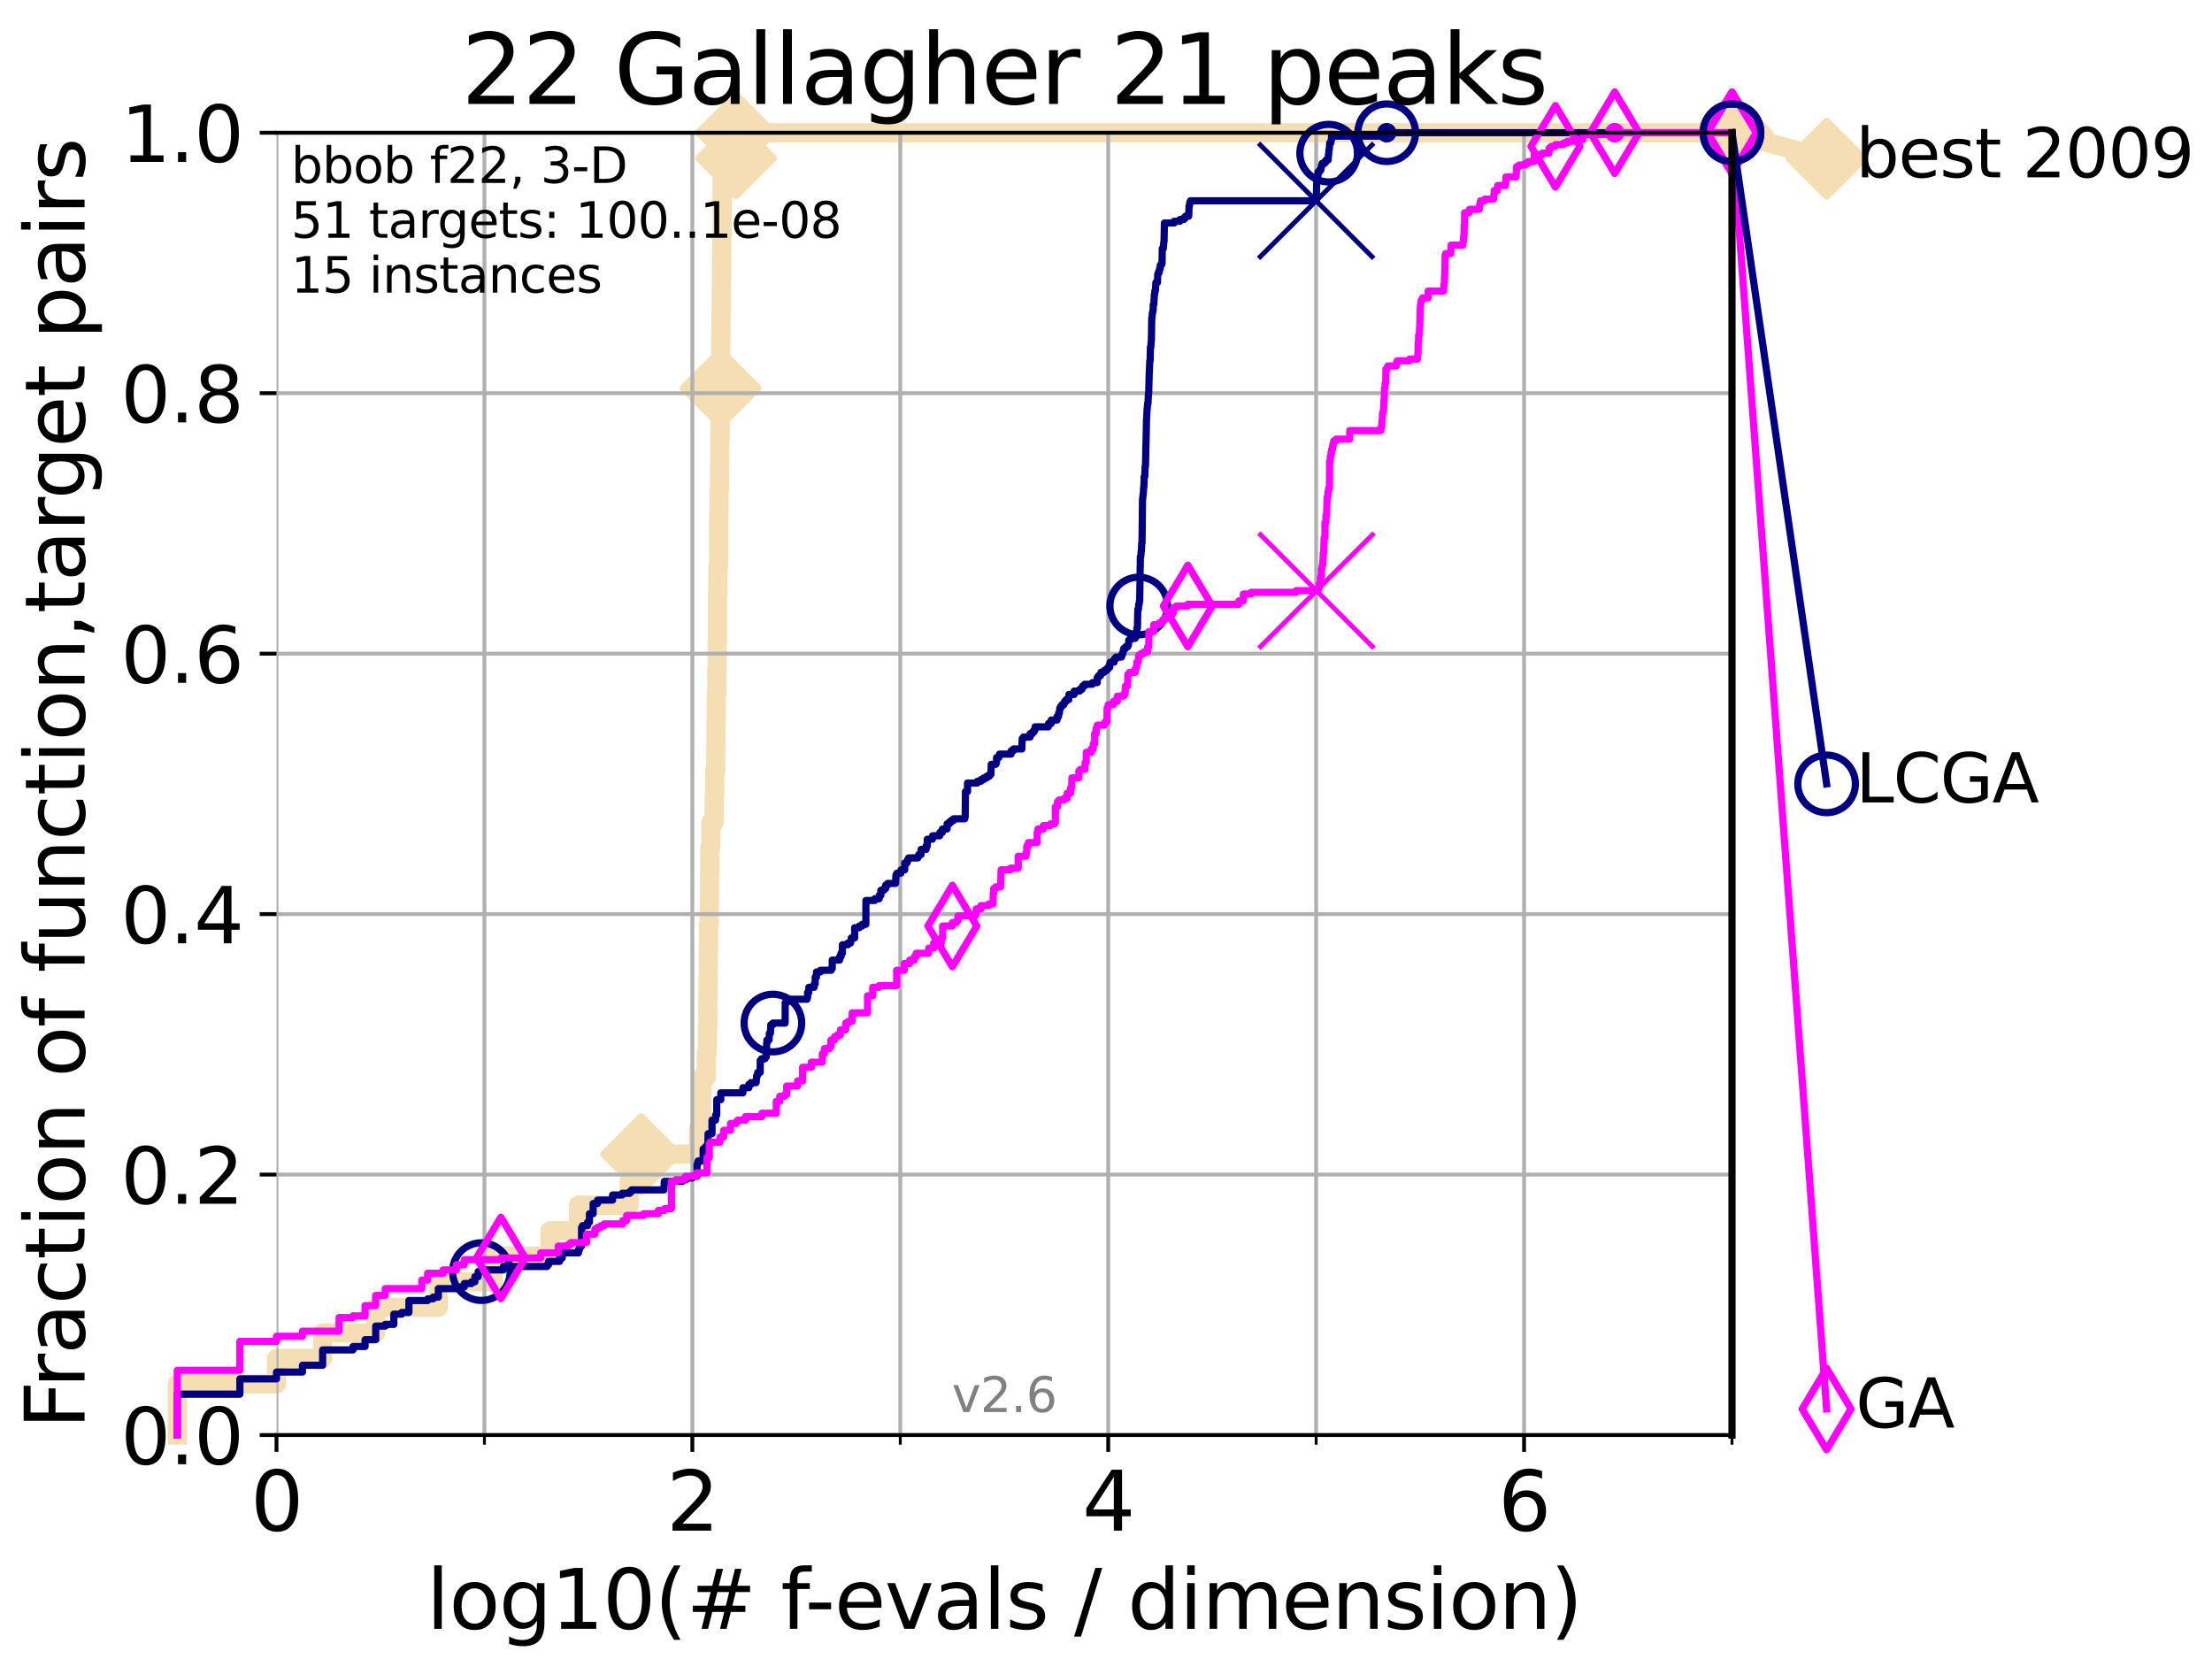 <?xml version="1.0" encoding="utf-8" standalone="no"?>
<!DOCTYPE svg PUBLIC "-//W3C//DTD SVG 1.1//EN"
  "http://www.w3.org/Graphics/SVG/1.1/DTD/svg11.dtd">
<svg xmlns:xlink="http://www.w3.org/1999/xlink" width="460.8pt" height="345.6pt" viewBox="0 0 460.8 345.6" xmlns="http://www.w3.org/2000/svg" version="1.1">
 <defs>
  <style type="text/css">*{stroke-linejoin: round; stroke-linecap: butt}</style>
 </defs>
 <g id="figure_1">
  <g id="patch_1">
   <path d="M 0 345.6 
L 460.8 345.6 
L 460.8 0 
L 0 0 
z
" style="fill: #ffffff"/>
  </g>
  <g id="axes_1">
   <g id="patch_2">
    <path d="M 57.6 298.944 
L 360.806 298.944 
L 360.806 27.648 
L 57.6 27.648 
z
" style="fill: #ffffff"/>
   </g>
   <g id="line2d_1">
    <path d="M 36.933 298.944 
L 36.933 288.305 
L 57.6 288.305 
L 57.6 282.985 
L 67.209 282.985 
L 67.209 277.666 
L 78.267 277.666 
L 78.267 272.346 
L 91.306 272.346 
L 91.306 267.027 
L 102.708 267.027 
L 102.708 261.707 
L 114.571 261.707 
L 114.571 256.388 
L 120.507 256.388 
L 120.507 251.068 
L 131.065 251.068 
L 131.065 245.749 
L 133.546 245.749 
L 133.546 240.429 
L 145.503 240.429 
L 145.503 235.11 
L 146.137 235.11 
L 146.137 229.79 
L 146.194 229.79 
L 146.194 224.471 
L 147.13 224.471 
L 147.13 219.151 
L 147.344 219.151 
L 147.344 213.832 
L 147.45 213.832 
L 147.45 208.512 
L 147.503 208.512 
L 147.503 203.192 
L 147.555 203.192 
L 147.555 197.873 
L 147.608 197.873 
L 147.608 192.553 
L 147.764 192.553 
L 147.764 187.234 
L 147.816 187.234 
L 147.816 181.914 
L 147.868 181.914 
L 147.868 176.595 
L 148.074 176.595 
L 148.074 171.275 
L 148.776 171.275 
L 148.776 165.956 
L 148.874 165.956 
L 148.874 160.636 
L 149.118 160.636 
L 149.118 155.317 
L 149.166 155.317 
L 149.166 149.997 
L 149.214 149.997 
L 149.214 144.678 
L 149.31 144.678 
L 149.31 139.358 
L 149.406 139.358 
L 149.406 134.039 
L 149.453 134.039 
L 149.453 123.4 
L 149.548 123.4 
L 149.548 118.08 
L 149.689 118.08 
L 149.689 107.441 
L 149.783 107.441 
L 149.783 102.121 
L 149.876 102.121 
L 149.876 96.802 
L 149.922 96.802 
L 149.922 91.482 
L 150.015 91.482 
L 150.015 86.163 
L 150.061 86.163 
L 150.061 80.843 
L 150.107 80.843 
L 150.107 75.524 
L 150.152 75.524 
L 150.152 70.204 
L 150.198 70.204 
L 150.198 64.885 
L 150.244 64.885 
L 150.244 59.565 
L 150.289 59.565 
L 150.289 54.246 
L 150.335 54.246 
L 150.335 48.926 
L 150.425 48.926 
L 150.425 38.287 
L 150.47 38.287 
L 150.47 32.968 
L 153.344 32.968 
L 153.344 27.648 
L 360.806 27.648 
" style="fill: none; stroke: #f5deb3; stroke-width: 4; stroke-linecap: square"/>
   </g>
   <g id="line2d_2">
    <defs>
     <path id="mf37c17cb8e" d="M 0 7.778 
L 7.778 0 
L 0 -7.778 
L -7.778 0 
z
" style="stroke: #f5deb3; stroke-width: 1.5; stroke-linejoin: miter"/>
    </defs>
    <g>
     <use xlink:href="#mf37c17cb8e" x="133.546" y="240.429" style="fill: #f5deb3; stroke: #f5deb3; stroke-width: 1.5; stroke-linejoin: miter"/>
     <use xlink:href="#mf37c17cb8e" x="150.107" y="80.843" style="fill: #f5deb3; stroke: #f5deb3; stroke-width: 1.5; stroke-linejoin: miter"/>
     <use xlink:href="#mf37c17cb8e" x="153.344" y="32.968" style="fill: #f5deb3; stroke: #f5deb3; stroke-width: 1.5; stroke-linejoin: miter"/>
     <use xlink:href="#mf37c17cb8e" x="153.344" y="27.648" style="fill: #f5deb3; stroke: #f5deb3; stroke-width: 1.5; stroke-linejoin: miter"/>
     <use xlink:href="#mf37c17cb8e" x="153.344" y="27.648" style="fill: #f5deb3; stroke: #f5deb3; stroke-width: 1.5; stroke-linejoin: miter"/>
     <use xlink:href="#mf37c17cb8e" x="360.806" y="27.648" style="fill: #f5deb3; stroke: #f5deb3; stroke-width: 1.5; stroke-linejoin: miter"/>
    </g>
   </g>
   <g id="line2d_3">
    <path style="fill: none; stroke: #f5deb3; stroke-width: 4; stroke-linecap: square"/>
    <g/>
   </g>
   <g id="line2d_4">
    <path d="M 360.806 27.648 
L 380.515 33.074 
" style="fill: none; stroke: #f5deb3; stroke-width: 4; stroke-linecap: square"/>
    <g>
     <use xlink:href="#mf37c17cb8e" x="360.806" y="27.648" style="fill: #f5deb3; stroke: #f5deb3; stroke-width: 1.5; stroke-linejoin: miter"/>
     <use xlink:href="#mf37c17cb8e" x="380.515" y="33.074" style="fill: #f5deb3; stroke: #f5deb3; stroke-width: 1.5; stroke-linejoin: miter"/>
    </g>
   </g>
   <g id="matplotlib.axis_1">
    <g id="xtick_1">
     <g id="line2d_5">
      <path d="M 57.6 298.944 
L 57.6 27.648 
" clip-path="url(#pcd9ff337f6)" style="fill: none; stroke: #b0b0b0; stroke-width: 0.8; stroke-linecap: square"/>
     </g>
     <g id="line2d_6">
      <defs>
       <path id="mc71126f6b2" d="M 0 0 
L 0 3.5 
" style="stroke: #000000; stroke-width: 0.8"/>
      </defs>
      <g>
       <use xlink:href="#mc71126f6b2" x="57.6" y="298.944" style="stroke: #000000; stroke-width: 0.8"/>
      </g>
     </g>
     <g id="text_1">
      <!-- 0 -->
      <g transform="translate(52.192 318.861)scale(0.17 -0.17)">
       <defs>
        <path id="DejaVuSans-30" d="M 2034 4250 
Q 1547 4250 1301 3770 
Q 1056 3291 1056 2328 
Q 1056 1369 1301 889 
Q 1547 409 2034 409 
Q 2525 409 2770 889 
Q 3016 1369 3016 2328 
Q 3016 3291 2770 3770 
Q 2525 4250 2034 4250 
z
M 2034 4750 
Q 2819 4750 3233 4129 
Q 3647 3509 3647 2328 
Q 3647 1150 3233 529 
Q 2819 -91 2034 -91 
Q 1250 -91 836 529 
Q 422 1150 422 2328 
Q 422 3509 836 4129 
Q 1250 4750 2034 4750 
z
" transform="scale(0.016)"/>
       </defs>
       <use xlink:href="#DejaVuSans-30"/>
      </g>
     </g>
    </g>
    <g id="xtick_2">
     <g id="line2d_7">
      <path d="M 144.23 298.944 
L 144.23 27.648 
" clip-path="url(#pcd9ff337f6)" style="fill: none; stroke: #b0b0b0; stroke-width: 0.8; stroke-linecap: square"/>
     </g>
     <g id="line2d_8">
      <g>
       <use xlink:href="#mc71126f6b2" x="144.23" y="298.944" style="stroke: #000000; stroke-width: 0.8"/>
      </g>
     </g>
     <g id="text_2">
      <!-- 2 -->
      <g transform="translate(138.822 318.861)scale(0.17 -0.17)">
       <defs>
        <path id="DejaVuSans-32" d="M 1228 531 
L 3431 531 
L 3431 0 
L 469 0 
L 469 531 
Q 828 903 1448 1529 
Q 2069 2156 2228 2338 
Q 2531 2678 2651 2914 
Q 2772 3150 2772 3378 
Q 2772 3750 2511 3984 
Q 2250 4219 1831 4219 
Q 1534 4219 1204 4116 
Q 875 4013 500 3803 
L 500 4441 
Q 881 4594 1212 4672 
Q 1544 4750 1819 4750 
Q 2544 4750 2975 4387 
Q 3406 4025 3406 3419 
Q 3406 3131 3298 2873 
Q 3191 2616 2906 2266 
Q 2828 2175 2409 1742 
Q 1991 1309 1228 531 
z
" transform="scale(0.016)"/>
       </defs>
       <use xlink:href="#DejaVuSans-32"/>
      </g>
     </g>
    </g>
    <g id="xtick_3">
     <g id="line2d_9">
      <path d="M 230.861 298.944 
L 230.861 27.648 
" clip-path="url(#pcd9ff337f6)" style="fill: none; stroke: #b0b0b0; stroke-width: 0.8; stroke-linecap: square"/>
     </g>
     <g id="line2d_10">
      <g>
       <use xlink:href="#mc71126f6b2" x="230.861" y="298.944" style="stroke: #000000; stroke-width: 0.8"/>
      </g>
     </g>
     <g id="text_3">
      <!-- 4 -->
      <g transform="translate(225.453 318.861)scale(0.17 -0.17)">
       <defs>
        <path id="DejaVuSans-34" d="M 2419 4116 
L 825 1625 
L 2419 1625 
L 2419 4116 
z
M 2253 4666 
L 3047 4666 
L 3047 1625 
L 3713 1625 
L 3713 1100 
L 3047 1100 
L 3047 0 
L 2419 0 
L 2419 1100 
L 313 1100 
L 313 1709 
L 2253 4666 
z
" transform="scale(0.016)"/>
       </defs>
       <use xlink:href="#DejaVuSans-34"/>
      </g>
     </g>
    </g>
    <g id="xtick_4">
     <g id="line2d_11">
      <path d="M 317.491 298.944 
L 317.491 27.648 
" clip-path="url(#pcd9ff337f6)" style="fill: none; stroke: #b0b0b0; stroke-width: 0.8; stroke-linecap: square"/>
     </g>
     <g id="line2d_12">
      <g>
       <use xlink:href="#mc71126f6b2" x="317.491" y="298.944" style="stroke: #000000; stroke-width: 0.8"/>
      </g>
     </g>
     <g id="text_4">
      <!-- 6 -->
      <g transform="translate(312.083 318.861)scale(0.17 -0.17)">
       <defs>
        <path id="DejaVuSans-36" d="M 2113 2584 
Q 1688 2584 1439 2293 
Q 1191 2003 1191 1497 
Q 1191 994 1439 701 
Q 1688 409 2113 409 
Q 2538 409 2786 701 
Q 3034 994 3034 1497 
Q 3034 2003 2786 2293 
Q 2538 2584 2113 2584 
z
M 3366 4563 
L 3366 3988 
Q 3128 4100 2886 4159 
Q 2644 4219 2406 4219 
Q 1781 4219 1451 3797 
Q 1122 3375 1075 2522 
Q 1259 2794 1537 2939 
Q 1816 3084 2150 3084 
Q 2853 3084 3261 2657 
Q 3669 2231 3669 1497 
Q 3669 778 3244 343 
Q 2819 -91 2113 -91 
Q 1303 -91 875 529 
Q 447 1150 447 2328 
Q 447 3434 972 4092 
Q 1497 4750 2381 4750 
Q 2619 4750 2861 4703 
Q 3103 4656 3366 4563 
z
" transform="scale(0.016)"/>
       </defs>
       <use xlink:href="#DejaVuSans-36"/>
      </g>
     </g>
    </g>
    <g id="xtick_5">
     <g id="line2d_13">
      <path d="M 100.915 298.944 
L 100.915 27.648 
" clip-path="url(#pcd9ff337f6)" style="fill: none; stroke: #b0b0b0; stroke-width: 0.8; stroke-linecap: square"/>
     </g>
     <g id="line2d_14">
      <defs>
       <path id="m1d71301185" d="M 0 0 
L 0 2 
" style="stroke: #000000; stroke-width: 0.6"/>
      </defs>
      <g>
       <use xlink:href="#m1d71301185" x="100.915" y="298.944" style="stroke: #000000; stroke-width: 0.6"/>
      </g>
     </g>
    </g>
    <g id="xtick_6">
     <g id="line2d_15">
      <path d="M 187.546 298.944 
L 187.546 27.648 
" clip-path="url(#pcd9ff337f6)" style="fill: none; stroke: #b0b0b0; stroke-width: 0.8; stroke-linecap: square"/>
     </g>
     <g id="line2d_16">
      <g>
       <use xlink:href="#m1d71301185" x="187.546" y="298.944" style="stroke: #000000; stroke-width: 0.6"/>
      </g>
     </g>
    </g>
    <g id="xtick_7">
     <g id="line2d_17">
      <path d="M 274.176 298.944 
L 274.176 27.648 
" clip-path="url(#pcd9ff337f6)" style="fill: none; stroke: #b0b0b0; stroke-width: 0.8; stroke-linecap: square"/>
     </g>
     <g id="line2d_18">
      <g>
       <use xlink:href="#m1d71301185" x="274.176" y="298.944" style="stroke: #000000; stroke-width: 0.6"/>
      </g>
     </g>
    </g>
    <g id="xtick_8">
     <g id="line2d_19">
      <path d="M 360.806 298.944 
L 360.806 27.648 
" clip-path="url(#pcd9ff337f6)" style="fill: none; stroke: #b0b0b0; stroke-width: 0.8; stroke-linecap: square"/>
     </g>
     <g id="line2d_20">
      <g>
       <use xlink:href="#m1d71301185" x="360.806" y="298.944" style="stroke: #000000; stroke-width: 0.6"/>
      </g>
     </g>
    </g>
    <g id="text_5">
     <!-- log10(# f-evals / dimension) -->
     <g transform="translate(88.823 339.314)scale(0.17 -0.17)">
      <defs>
       <path id="DejaVuSans-6c" d="M 603 4863 
L 1178 4863 
L 1178 0 
L 603 0 
L 603 4863 
z
" transform="scale(0.016)"/>
       <path id="DejaVuSans-6f" d="M 1959 3097 
Q 1497 3097 1228 2736 
Q 959 2375 959 1747 
Q 959 1119 1226 758 
Q 1494 397 1959 397 
Q 2419 397 2687 759 
Q 2956 1122 2956 1747 
Q 2956 2369 2687 2733 
Q 2419 3097 1959 3097 
z
M 1959 3584 
Q 2709 3584 3137 3096 
Q 3566 2609 3566 1747 
Q 3566 888 3137 398 
Q 2709 -91 1959 -91 
Q 1206 -91 779 398 
Q 353 888 353 1747 
Q 353 2609 779 3096 
Q 1206 3584 1959 3584 
z
" transform="scale(0.016)"/>
       <path id="DejaVuSans-67" d="M 2906 1791 
Q 2906 2416 2648 2759 
Q 2391 3103 1925 3103 
Q 1463 3103 1205 2759 
Q 947 2416 947 1791 
Q 947 1169 1205 825 
Q 1463 481 1925 481 
Q 2391 481 2648 825 
Q 2906 1169 2906 1791 
z
M 3481 434 
Q 3481 -459 3084 -895 
Q 2688 -1331 1869 -1331 
Q 1566 -1331 1297 -1286 
Q 1028 -1241 775 -1147 
L 775 -588 
Q 1028 -725 1275 -790 
Q 1522 -856 1778 -856 
Q 2344 -856 2625 -561 
Q 2906 -266 2906 331 
L 2906 616 
Q 2728 306 2450 153 
Q 2172 0 1784 0 
Q 1141 0 747 490 
Q 353 981 353 1791 
Q 353 2603 747 3093 
Q 1141 3584 1784 3584 
Q 2172 3584 2450 3431 
Q 2728 3278 2906 2969 
L 2906 3500 
L 3481 3500 
L 3481 434 
z
" transform="scale(0.016)"/>
       <path id="DejaVuSans-31" d="M 794 531 
L 1825 531 
L 1825 4091 
L 703 3866 
L 703 4441 
L 1819 4666 
L 2450 4666 
L 2450 531 
L 3481 531 
L 3481 0 
L 794 0 
L 794 531 
z
" transform="scale(0.016)"/>
       <path id="DejaVuSans-28" d="M 1984 4856 
Q 1566 4138 1362 3434 
Q 1159 2731 1159 2009 
Q 1159 1288 1364 580 
Q 1569 -128 1984 -844 
L 1484 -844 
Q 1016 -109 783 600 
Q 550 1309 550 2009 
Q 550 2706 781 3412 
Q 1013 4119 1484 4856 
L 1984 4856 
z
" transform="scale(0.016)"/>
       <path id="DejaVuSans-23" d="M 3272 2816 
L 2363 2816 
L 2100 1772 
L 3016 1772 
L 3272 2816 
z
M 2803 4594 
L 2478 3297 
L 3391 3297 
L 3719 4594 
L 4219 4594 
L 3897 3297 
L 4872 3297 
L 4872 2816 
L 3775 2816 
L 3519 1772 
L 4513 1772 
L 4513 1294 
L 3397 1294 
L 3072 0 
L 2572 0 
L 2894 1294 
L 1978 1294 
L 1656 0 
L 1153 0 
L 1478 1294 
L 494 1294 
L 494 1772 
L 1594 1772 
L 1856 2816 
L 850 2816 
L 850 3297 
L 1978 3297 
L 2297 4594 
L 2803 4594 
z
" transform="scale(0.016)"/>
       <path id="DejaVuSans-20" transform="scale(0.016)"/>
       <path id="DejaVuSans-66" d="M 2375 4863 
L 2375 4384 
L 1825 4384 
Q 1516 4384 1395 4259 
Q 1275 4134 1275 3809 
L 1275 3500 
L 2222 3500 
L 2222 3053 
L 1275 3053 
L 1275 0 
L 697 0 
L 697 3053 
L 147 3053 
L 147 3500 
L 697 3500 
L 697 3744 
Q 697 4328 969 4595 
Q 1241 4863 1831 4863 
L 2375 4863 
z
" transform="scale(0.016)"/>
       <path id="DejaVuSans-2d" d="M 313 2009 
L 1997 2009 
L 1997 1497 
L 313 1497 
L 313 2009 
z
" transform="scale(0.016)"/>
       <path id="DejaVuSans-65" d="M 3597 1894 
L 3597 1613 
L 953 1613 
Q 991 1019 1311 708 
Q 1631 397 2203 397 
Q 2534 397 2845 478 
Q 3156 559 3463 722 
L 3463 178 
Q 3153 47 2828 -22 
Q 2503 -91 2169 -91 
Q 1331 -91 842 396 
Q 353 884 353 1716 
Q 353 2575 817 3079 
Q 1281 3584 2069 3584 
Q 2775 3584 3186 3129 
Q 3597 2675 3597 1894 
z
M 3022 2063 
Q 3016 2534 2758 2815 
Q 2500 3097 2075 3097 
Q 1594 3097 1305 2825 
Q 1016 2553 972 2059 
L 3022 2063 
z
" transform="scale(0.016)"/>
       <path id="DejaVuSans-76" d="M 191 3500 
L 800 3500 
L 1894 563 
L 2988 3500 
L 3597 3500 
L 2284 0 
L 1503 0 
L 191 3500 
z
" transform="scale(0.016)"/>
       <path id="DejaVuSans-61" d="M 2194 1759 
Q 1497 1759 1228 1600 
Q 959 1441 959 1056 
Q 959 750 1161 570 
Q 1363 391 1709 391 
Q 2188 391 2477 730 
Q 2766 1069 2766 1631 
L 2766 1759 
L 2194 1759 
z
M 3341 1997 
L 3341 0 
L 2766 0 
L 2766 531 
Q 2569 213 2275 61 
Q 1981 -91 1556 -91 
Q 1019 -91 701 211 
Q 384 513 384 1019 
Q 384 1609 779 1909 
Q 1175 2209 1959 2209 
L 2766 2209 
L 2766 2266 
Q 2766 2663 2505 2880 
Q 2244 3097 1772 3097 
Q 1472 3097 1187 3025 
Q 903 2953 641 2809 
L 641 3341 
Q 956 3463 1253 3523 
Q 1550 3584 1831 3584 
Q 2591 3584 2966 3190 
Q 3341 2797 3341 1997 
z
" transform="scale(0.016)"/>
       <path id="DejaVuSans-73" d="M 2834 3397 
L 2834 2853 
Q 2591 2978 2328 3040 
Q 2066 3103 1784 3103 
Q 1356 3103 1142 2972 
Q 928 2841 928 2578 
Q 928 2378 1081 2264 
Q 1234 2150 1697 2047 
L 1894 2003 
Q 2506 1872 2764 1633 
Q 3022 1394 3022 966 
Q 3022 478 2636 193 
Q 2250 -91 1575 -91 
Q 1294 -91 989 -36 
Q 684 19 347 128 
L 347 722 
Q 666 556 975 473 
Q 1284 391 1588 391 
Q 1994 391 2212 530 
Q 2431 669 2431 922 
Q 2431 1156 2273 1281 
Q 2116 1406 1581 1522 
L 1381 1569 
Q 847 1681 609 1914 
Q 372 2147 372 2553 
Q 372 3047 722 3315 
Q 1072 3584 1716 3584 
Q 2034 3584 2315 3537 
Q 2597 3491 2834 3397 
z
" transform="scale(0.016)"/>
       <path id="DejaVuSans-2f" d="M 1625 4666 
L 2156 4666 
L 531 -594 
L 0 -594 
L 1625 4666 
z
" transform="scale(0.016)"/>
       <path id="DejaVuSans-64" d="M 2906 2969 
L 2906 4863 
L 3481 4863 
L 3481 0 
L 2906 0 
L 2906 525 
Q 2725 213 2448 61 
Q 2172 -91 1784 -91 
Q 1150 -91 751 415 
Q 353 922 353 1747 
Q 353 2572 751 3078 
Q 1150 3584 1784 3584 
Q 2172 3584 2448 3432 
Q 2725 3281 2906 2969 
z
M 947 1747 
Q 947 1113 1208 752 
Q 1469 391 1925 391 
Q 2381 391 2643 752 
Q 2906 1113 2906 1747 
Q 2906 2381 2643 2742 
Q 2381 3103 1925 3103 
Q 1469 3103 1208 2742 
Q 947 2381 947 1747 
z
" transform="scale(0.016)"/>
       <path id="DejaVuSans-69" d="M 603 3500 
L 1178 3500 
L 1178 0 
L 603 0 
L 603 3500 
z
M 603 4863 
L 1178 4863 
L 1178 4134 
L 603 4134 
L 603 4863 
z
" transform="scale(0.016)"/>
       <path id="DejaVuSans-6d" d="M 3328 2828 
Q 3544 3216 3844 3400 
Q 4144 3584 4550 3584 
Q 5097 3584 5394 3201 
Q 5691 2819 5691 2113 
L 5691 0 
L 5113 0 
L 5113 2094 
Q 5113 2597 4934 2840 
Q 4756 3084 4391 3084 
Q 3944 3084 3684 2787 
Q 3425 2491 3425 1978 
L 3425 0 
L 2847 0 
L 2847 2094 
Q 2847 2600 2669 2842 
Q 2491 3084 2119 3084 
Q 1678 3084 1418 2786 
Q 1159 2488 1159 1978 
L 1159 0 
L 581 0 
L 581 3500 
L 1159 3500 
L 1159 2956 
Q 1356 3278 1631 3431 
Q 1906 3584 2284 3584 
Q 2666 3584 2933 3390 
Q 3200 3197 3328 2828 
z
" transform="scale(0.016)"/>
       <path id="DejaVuSans-6e" d="M 3513 2113 
L 3513 0 
L 2938 0 
L 2938 2094 
Q 2938 2591 2744 2837 
Q 2550 3084 2163 3084 
Q 1697 3084 1428 2787 
Q 1159 2491 1159 1978 
L 1159 0 
L 581 0 
L 581 3500 
L 1159 3500 
L 1159 2956 
Q 1366 3272 1645 3428 
Q 1925 3584 2291 3584 
Q 2894 3584 3203 3211 
Q 3513 2838 3513 2113 
z
" transform="scale(0.016)"/>
       <path id="DejaVuSans-29" d="M 513 4856 
L 1013 4856 
Q 1481 4119 1714 3412 
Q 1947 2706 1947 2009 
Q 1947 1309 1714 600 
Q 1481 -109 1013 -844 
L 513 -844 
Q 928 -128 1133 580 
Q 1338 1288 1338 2009 
Q 1338 2731 1133 3434 
Q 928 4138 513 4856 
z
" transform="scale(0.016)"/>
      </defs>
      <use xlink:href="#DejaVuSans-6c"/>
      <use xlink:href="#DejaVuSans-6f" x="27.783"/>
      <use xlink:href="#DejaVuSans-67" x="88.965"/>
      <use xlink:href="#DejaVuSans-31" x="152.441"/>
      <use xlink:href="#DejaVuSans-30" x="216.064"/>
      <use xlink:href="#DejaVuSans-28" x="279.688"/>
      <use xlink:href="#DejaVuSans-23" x="318.701"/>
      <use xlink:href="#DejaVuSans-20" x="402.49"/>
      <use xlink:href="#DejaVuSans-66" x="434.277"/>
      <use xlink:href="#DejaVuSans-2d" x="463.982"/>
      <use xlink:href="#DejaVuSans-65" x="500.066"/>
      <use xlink:href="#DejaVuSans-76" x="561.59"/>
      <use xlink:href="#DejaVuSans-61" x="620.77"/>
      <use xlink:href="#DejaVuSans-6c" x="682.049"/>
      <use xlink:href="#DejaVuSans-73" x="709.832"/>
      <use xlink:href="#DejaVuSans-20" x="761.932"/>
      <use xlink:href="#DejaVuSans-2f" x="793.719"/>
      <use xlink:href="#DejaVuSans-20" x="827.41"/>
      <use xlink:href="#DejaVuSans-64" x="859.197"/>
      <use xlink:href="#DejaVuSans-69" x="922.674"/>
      <use xlink:href="#DejaVuSans-6d" x="950.457"/>
      <use xlink:href="#DejaVuSans-65" x="1047.869"/>
      <use xlink:href="#DejaVuSans-6e" x="1109.393"/>
      <use xlink:href="#DejaVuSans-73" x="1172.771"/>
      <use xlink:href="#DejaVuSans-69" x="1224.871"/>
      <use xlink:href="#DejaVuSans-6f" x="1252.654"/>
      <use xlink:href="#DejaVuSans-6e" x="1313.836"/>
      <use xlink:href="#DejaVuSans-29" x="1377.215"/>
     </g>
    </g>
   </g>
   <g id="matplotlib.axis_2">
    <g id="ytick_1">
     <g id="line2d_21">
      <path d="M 57.6 298.944 
L 360.806 298.944 
" clip-path="url(#pcd9ff337f6)" style="fill: none; stroke: #b0b0b0; stroke-width: 0.8; stroke-linecap: square"/>
     </g>
     <g id="line2d_22">
      <defs>
       <path id="m00e1ee0c6e" d="M 0 0 
L -3.5 0 
" style="stroke: #000000; stroke-width: 0.8"/>
      </defs>
      <g>
       <use xlink:href="#m00e1ee0c6e" x="57.6" y="298.944" style="stroke: #000000; stroke-width: 0.8"/>
      </g>
     </g>
     <g id="text_6">
      <!-- 0.0 -->
      <g transform="translate(25.155 305.023)scale(0.16 -0.16)">
       <defs>
        <path id="DejaVuSans-2e" d="M 684 794 
L 1344 794 
L 1344 0 
L 684 0 
L 684 794 
z
" transform="scale(0.016)"/>
       </defs>
       <use xlink:href="#DejaVuSans-30"/>
       <use xlink:href="#DejaVuSans-2e" x="63.623"/>
       <use xlink:href="#DejaVuSans-30" x="95.41"/>
      </g>
     </g>
    </g>
    <g id="ytick_2">
     <g id="line2d_23">
      <path d="M 57.6 244.685 
L 360.806 244.685 
" clip-path="url(#pcd9ff337f6)" style="fill: none; stroke: #b0b0b0; stroke-width: 0.8; stroke-linecap: square"/>
     </g>
     <g id="line2d_24">
      <g>
       <use xlink:href="#m00e1ee0c6e" x="57.6" y="244.685" style="stroke: #000000; stroke-width: 0.8"/>
      </g>
     </g>
     <g id="text_7">
      <!-- 0.2 -->
      <g transform="translate(25.155 250.764)scale(0.16 -0.16)">
       <use xlink:href="#DejaVuSans-30"/>
       <use xlink:href="#DejaVuSans-2e" x="63.623"/>
       <use xlink:href="#DejaVuSans-32" x="95.41"/>
      </g>
     </g>
    </g>
    <g id="ytick_3">
     <g id="line2d_25">
      <path d="M 57.6 190.426 
L 360.806 190.426 
" clip-path="url(#pcd9ff337f6)" style="fill: none; stroke: #b0b0b0; stroke-width: 0.8; stroke-linecap: square"/>
     </g>
     <g id="line2d_26">
      <g>
       <use xlink:href="#m00e1ee0c6e" x="57.6" y="190.426" style="stroke: #000000; stroke-width: 0.8"/>
      </g>
     </g>
     <g id="text_8">
      <!-- 0.4 -->
      <g transform="translate(25.155 196.504)scale(0.16 -0.16)">
       <use xlink:href="#DejaVuSans-30"/>
       <use xlink:href="#DejaVuSans-2e" x="63.623"/>
       <use xlink:href="#DejaVuSans-34" x="95.41"/>
      </g>
     </g>
    </g>
    <g id="ytick_4">
     <g id="line2d_27">
      <path d="M 57.6 136.166 
L 360.806 136.166 
" clip-path="url(#pcd9ff337f6)" style="fill: none; stroke: #b0b0b0; stroke-width: 0.8; stroke-linecap: square"/>
     </g>
     <g id="line2d_28">
      <g>
       <use xlink:href="#m00e1ee0c6e" x="57.6" y="136.166" style="stroke: #000000; stroke-width: 0.8"/>
      </g>
     </g>
     <g id="text_9">
      <!-- 0.6 -->
      <g transform="translate(25.155 142.245)scale(0.16 -0.16)">
       <use xlink:href="#DejaVuSans-30"/>
       <use xlink:href="#DejaVuSans-2e" x="63.623"/>
       <use xlink:href="#DejaVuSans-36" x="95.41"/>
      </g>
     </g>
    </g>
    <g id="ytick_5">
     <g id="line2d_29">
      <path d="M 57.6 81.907 
L 360.806 81.907 
" clip-path="url(#pcd9ff337f6)" style="fill: none; stroke: #b0b0b0; stroke-width: 0.8; stroke-linecap: square"/>
     </g>
     <g id="line2d_30">
      <g>
       <use xlink:href="#m00e1ee0c6e" x="57.6" y="81.907" style="stroke: #000000; stroke-width: 0.8"/>
      </g>
     </g>
     <g id="text_10">
      <!-- 0.8 -->
      <g transform="translate(25.155 87.986)scale(0.16 -0.16)">
       <defs>
        <path id="DejaVuSans-38" d="M 2034 2216 
Q 1584 2216 1326 1975 
Q 1069 1734 1069 1313 
Q 1069 891 1326 650 
Q 1584 409 2034 409 
Q 2484 409 2743 651 
Q 3003 894 3003 1313 
Q 3003 1734 2745 1975 
Q 2488 2216 2034 2216 
z
M 1403 2484 
Q 997 2584 770 2862 
Q 544 3141 544 3541 
Q 544 4100 942 4425 
Q 1341 4750 2034 4750 
Q 2731 4750 3128 4425 
Q 3525 4100 3525 3541 
Q 3525 3141 3298 2862 
Q 3072 2584 2669 2484 
Q 3125 2378 3379 2068 
Q 3634 1759 3634 1313 
Q 3634 634 3220 271 
Q 2806 -91 2034 -91 
Q 1263 -91 848 271 
Q 434 634 434 1313 
Q 434 1759 690 2068 
Q 947 2378 1403 2484 
z
M 1172 3481 
Q 1172 3119 1398 2916 
Q 1625 2713 2034 2713 
Q 2441 2713 2670 2916 
Q 2900 3119 2900 3481 
Q 2900 3844 2670 4047 
Q 2441 4250 2034 4250 
Q 1625 4250 1398 4047 
Q 1172 3844 1172 3481 
z
" transform="scale(0.016)"/>
       </defs>
       <use xlink:href="#DejaVuSans-30"/>
       <use xlink:href="#DejaVuSans-2e" x="63.623"/>
       <use xlink:href="#DejaVuSans-38" x="95.41"/>
      </g>
     </g>
    </g>
    <g id="ytick_6">
     <g id="line2d_31">
      <path d="M 57.6 27.648 
L 360.806 27.648 
" clip-path="url(#pcd9ff337f6)" style="fill: none; stroke: #b0b0b0; stroke-width: 0.8; stroke-linecap: square"/>
     </g>
     <g id="line2d_32">
      <g>
       <use xlink:href="#m00e1ee0c6e" x="57.6" y="27.648" style="stroke: #000000; stroke-width: 0.8"/>
      </g>
     </g>
     <g id="text_11">
      <!-- 1.0 -->
      <g transform="translate(25.155 33.727)scale(0.16 -0.16)">
       <use xlink:href="#DejaVuSans-31"/>
       <use xlink:href="#DejaVuSans-2e" x="63.623"/>
       <use xlink:href="#DejaVuSans-30" x="95.41"/>
      </g>
     </g>
    </g>
    <g id="text_12">
     <!-- Fraction of function,target pairs -->
     <g transform="translate(17.62 297.681)rotate(-90)scale(0.17 -0.17)">
      <defs>
       <path id="DejaVuSans-46" d="M 628 4666 
L 3309 4666 
L 3309 4134 
L 1259 4134 
L 1259 2759 
L 3109 2759 
L 3109 2228 
L 1259 2228 
L 1259 0 
L 628 0 
L 628 4666 
z
" transform="scale(0.016)"/>
       <path id="DejaVuSans-72" d="M 2631 2963 
Q 2534 3019 2420 3045 
Q 2306 3072 2169 3072 
Q 1681 3072 1420 2755 
Q 1159 2438 1159 1844 
L 1159 0 
L 581 0 
L 581 3500 
L 1159 3500 
L 1159 2956 
Q 1341 3275 1631 3429 
Q 1922 3584 2338 3584 
Q 2397 3584 2469 3576 
Q 2541 3569 2628 3553 
L 2631 2963 
z
" transform="scale(0.016)"/>
       <path id="DejaVuSans-63" d="M 3122 3366 
L 3122 2828 
Q 2878 2963 2633 3030 
Q 2388 3097 2138 3097 
Q 1578 3097 1268 2742 
Q 959 2388 959 1747 
Q 959 1106 1268 751 
Q 1578 397 2138 397 
Q 2388 397 2633 464 
Q 2878 531 3122 666 
L 3122 134 
Q 2881 22 2623 -34 
Q 2366 -91 2075 -91 
Q 1284 -91 818 406 
Q 353 903 353 1747 
Q 353 2603 823 3093 
Q 1294 3584 2113 3584 
Q 2378 3584 2631 3529 
Q 2884 3475 3122 3366 
z
" transform="scale(0.016)"/>
       <path id="DejaVuSans-74" d="M 1172 4494 
L 1172 3500 
L 2356 3500 
L 2356 3053 
L 1172 3053 
L 1172 1153 
Q 1172 725 1289 603 
Q 1406 481 1766 481 
L 2356 481 
L 2356 0 
L 1766 0 
Q 1100 0 847 248 
Q 594 497 594 1153 
L 594 3053 
L 172 3053 
L 172 3500 
L 594 3500 
L 594 4494 
L 1172 4494 
z
" transform="scale(0.016)"/>
       <path id="DejaVuSans-75" d="M 544 1381 
L 544 3500 
L 1119 3500 
L 1119 1403 
Q 1119 906 1312 657 
Q 1506 409 1894 409 
Q 2359 409 2629 706 
Q 2900 1003 2900 1516 
L 2900 3500 
L 3475 3500 
L 3475 0 
L 2900 0 
L 2900 538 
Q 2691 219 2414 64 
Q 2138 -91 1772 -91 
Q 1169 -91 856 284 
Q 544 659 544 1381 
z
M 1991 3584 
L 1991 3584 
z
" transform="scale(0.016)"/>
       <path id="DejaVuSans-2c" d="M 750 794 
L 1409 794 
L 1409 256 
L 897 -744 
L 494 -744 
L 750 256 
L 750 794 
z
" transform="scale(0.016)"/>
       <path id="DejaVuSans-70" d="M 1159 525 
L 1159 -1331 
L 581 -1331 
L 581 3500 
L 1159 3500 
L 1159 2969 
Q 1341 3281 1617 3432 
Q 1894 3584 2278 3584 
Q 2916 3584 3314 3078 
Q 3713 2572 3713 1747 
Q 3713 922 3314 415 
Q 2916 -91 2278 -91 
Q 1894 -91 1617 61 
Q 1341 213 1159 525 
z
M 3116 1747 
Q 3116 2381 2855 2742 
Q 2594 3103 2138 3103 
Q 1681 3103 1420 2742 
Q 1159 2381 1159 1747 
Q 1159 1113 1420 752 
Q 1681 391 2138 391 
Q 2594 391 2855 752 
Q 3116 1113 3116 1747 
z
" transform="scale(0.016)"/>
      </defs>
      <use xlink:href="#DejaVuSans-46"/>
      <use xlink:href="#DejaVuSans-72" x="50.27"/>
      <use xlink:href="#DejaVuSans-61" x="91.383"/>
      <use xlink:href="#DejaVuSans-63" x="152.662"/>
      <use xlink:href="#DejaVuSans-74" x="207.643"/>
      <use xlink:href="#DejaVuSans-69" x="246.852"/>
      <use xlink:href="#DejaVuSans-6f" x="274.635"/>
      <use xlink:href="#DejaVuSans-6e" x="335.816"/>
      <use xlink:href="#DejaVuSans-20" x="399.195"/>
      <use xlink:href="#DejaVuSans-6f" x="430.982"/>
      <use xlink:href="#DejaVuSans-66" x="492.164"/>
      <use xlink:href="#DejaVuSans-20" x="527.369"/>
      <use xlink:href="#DejaVuSans-66" x="559.156"/>
      <use xlink:href="#DejaVuSans-75" x="594.361"/>
      <use xlink:href="#DejaVuSans-6e" x="657.74"/>
      <use xlink:href="#DejaVuSans-63" x="721.119"/>
      <use xlink:href="#DejaVuSans-74" x="776.1"/>
      <use xlink:href="#DejaVuSans-69" x="815.309"/>
      <use xlink:href="#DejaVuSans-6f" x="843.092"/>
      <use xlink:href="#DejaVuSans-6e" x="904.273"/>
      <use xlink:href="#DejaVuSans-2c" x="967.652"/>
      <use xlink:href="#DejaVuSans-74" x="999.439"/>
      <use xlink:href="#DejaVuSans-61" x="1038.648"/>
      <use xlink:href="#DejaVuSans-72" x="1099.928"/>
      <use xlink:href="#DejaVuSans-67" x="1139.291"/>
      <use xlink:href="#DejaVuSans-65" x="1202.768"/>
      <use xlink:href="#DejaVuSans-74" x="1264.291"/>
      <use xlink:href="#DejaVuSans-20" x="1303.5"/>
      <use xlink:href="#DejaVuSans-70" x="1335.287"/>
      <use xlink:href="#DejaVuSans-61" x="1398.764"/>
      <use xlink:href="#DejaVuSans-69" x="1460.043"/>
      <use xlink:href="#DejaVuSans-72" x="1487.826"/>
      <use xlink:href="#DejaVuSans-73" x="1528.939"/>
     </g>
    </g>
   </g>
   <g id="line2d_33">
    <defs>
     <path id="md9d9ef6e8a" d="M 0 1.5 
C 0.398 1.5 0.779 1.342 1.061 1.061 
C 1.342 0.779 1.5 0.398 1.5 0 
C 1.5 -0.398 1.342 -0.779 1.061 -1.061 
C 0.779 -1.342 0.398 -1.5 0 -1.5 
C -0.398 -1.5 -0.779 -1.342 -1.061 -1.061 
C -1.342 -0.779 -1.5 -0.398 -1.5 0 
C -1.5 0.398 -1.342 0.779 -1.061 1.061 
C -0.779 1.342 -0.398 1.5 0 1.5 
z
" style="stroke: #f5deb3"/>
    </defs>
    <g>
     <use xlink:href="#md9d9ef6e8a" x="153.344" y="27.648" style="fill: #f5deb3; stroke: #f5deb3"/>
     <use xlink:href="#md9d9ef6e8a" x="153.344" y="27.648" style="fill: #f5deb3; stroke: #f5deb3"/>
    </g>
   </g>
   <g id="line2d_34">
    <defs>
     <path id="mde29cc42f9" d="M 0 1.5 
C 0.398 1.5 0.779 1.342 1.061 1.061 
C 1.342 0.779 1.5 0.398 1.5 0 
C 1.5 -0.398 1.342 -0.779 1.061 -1.061 
C 0.779 -1.342 0.398 -1.5 0 -1.5 
C -0.398 -1.5 -0.779 -1.342 -1.061 -1.061 
C -1.342 -0.779 -1.5 -0.398 -1.5 0 
C -1.5 0.398 -1.342 0.779 -1.061 1.061 
C -0.779 1.342 -0.398 1.5 0 1.5 
z
" style="stroke: #000080"/>
    </defs>
    <g>
     <use xlink:href="#mde29cc42f9" x="288.88" y="27.648" style="fill: #000080; stroke: #000080"/>
     <use xlink:href="#mde29cc42f9" x="288.88" y="27.648" style="fill: #000080; stroke: #000080"/>
    </g>
   </g>
   <g id="line2d_35">
    <path d="M 36.933 298.944 
L 36.933 290.433 
L 49.973 290.433 
L 49.973 287.241 
L 57.6 287.241 
L 57.6 285.822 
L 63.012 285.822 
L 63.012 284.404 
L 67.209 284.404 
L 67.209 281.212 
L 73.539 281.212 
L 73.539 280.503 
L 76.051 280.503 
L 76.051 279.084 
L 78.267 279.084 
L 78.267 276.247 
L 80.249 276.247 
L 80.249 275.893 
L 82.042 275.893 
L 82.042 273.765 
L 83.678 273.765 
L 83.678 273.41 
L 85.184 273.41 
L 85.184 270.928 
L 89.09 270.928 
L 89.09 270.573 
L 90.231 270.573 
L 90.231 270.219 
L 91.306 270.219 
L 91.306 268.445 
L 95.917 268.445 
L 95.917 268.091 
L 96.718 268.091 
L 96.718 267.381 
L 98.223 267.381 
L 98.223 267.027 
L 98.933 267.027 
L 98.933 265.963 
L 99.617 265.963 
L 99.617 264.899 
L 100.277 264.899 
L 100.277 264.544 
L 104.86 264.544 
L 104.86 263.835 
L 113.954 263.835 
L 113.954 263.48 
L 114.265 263.48 
L 114.265 262.771 
L 116.584 262.771 
L 116.584 262.062 
L 117.121 262.062 
L 117.121 260.998 
L 120.507 260.998 
L 120.507 260.289 
L 120.727 260.289 
L 120.727 259.579 
L 121.159 259.579 
L 121.159 255.678 
L 121.372 255.678 
L 121.372 255.324 
L 122.4 255.324 
L 122.4 254.615 
L 122.796 254.615 
L 122.796 252.841 
L 123.564 252.841 
L 123.564 250.714 
L 124.482 250.714 
L 124.482 250.004 
L 127.61 250.004 
L 127.61 248.94 
L 129.623 248.94 
L 129.623 248.586 
L 131.191 248.586 
L 131.191 248.231 
L 131.564 248.231 
L 131.564 247.877 
L 138.31 247.877 
L 138.396 246.103 
L 142.179 246.103 
L 142.179 245.749 
L 142.933 245.749 
L 142.933 245.394 
L 144.23 245.394 
L 144.23 245.039 
L 145.208 245.039 
L 145.208 242.557 
L 145.327 242.557 
L 145.327 242.202 
L 145.444 242.202 
L 145.444 241.848 
L 146.474 241.848 
L 146.474 239.365 
L 146.86 239.365 
L 146.86 239.011 
L 147.184 239.011 
L 147.184 238.656 
L 147.45 238.656 
L 147.503 236.174 
L 148.327 236.174 
L 148.327 233.336 
L 149.069 233.336 
L 149.069 232.273 
L 149.31 232.273 
L 149.31 229.081 
L 150.152 229.081 
L 150.152 227.662 
L 154.758 227.662 
L 154.758 226.598 
L 156.005 226.598 
L 156.005 225.889 
L 156.436 225.889 
L 156.436 225.534 
L 157.519 225.534 
L 157.611 224.116 
L 157.795 224.116 
L 157.856 223.407 
L 158.366 223.407 
L 158.366 220.924 
L 158.63 220.924 
L 158.63 220.57 
L 159.345 220.57 
L 159.345 220.215 
L 159.624 220.215 
L 159.707 217.378 
L 159.762 217.378 
L 159.762 216.669 
L 160.196 216.669 
L 160.277 215.25 
L 160.489 215.25 
L 160.568 213.477 
L 161.01 213.477 
L 161.01 213.122 
L 163.554 213.122 
L 163.577 208.867 
L 163.932 208.867 
L 163.932 208.512 
L 164.771 208.512 
L 164.771 208.157 
L 168.117 208.157 
L 168.117 207.803 
L 168.239 207.803 
L 168.239 206.739 
L 168.483 206.739 
L 168.5 205.675 
L 169.59 205.675 
L 169.622 204.966 
L 169.816 204.966 
L 169.816 203.547 
L 170.088 203.547 
L 170.088 202.483 
L 170.91 202.483 
L 170.91 202.129 
L 173.141 202.129 
L 173.141 201.774 
L 173.369 201.774 
L 173.369 200.001 
L 174.904 200.001 
L 174.904 199.291 
L 175.196 199.291 
L 175.208 198.582 
L 175.484 198.582 
L 175.484 196.809 
L 176.627 196.809 
L 176.627 196.454 
L 177.19 196.454 
L 177.288 195.745 
L 177.342 195.745 
L 177.342 195.39 
L 178.04 195.39 
L 178.04 193.263 
L 178.993 193.263 
L 178.993 192.908 
L 179.615 192.908 
L 179.615 192.553 
L 180.374 192.553 
L 180.392 187.589 
L 182.209 187.589 
L 182.209 187.234 
L 183.151 187.234 
L 183.151 186.525 
L 183.496 186.525 
L 183.496 185.461 
L 184.123 185.461 
L 184.123 185.106 
L 184.488 185.106 
L 184.503 184.397 
L 184.911 184.397 
L 184.911 184.042 
L 186.554 184.042 
L 186.64 182.269 
L 186.83 182.269 
L 186.83 181.914 
L 187.664 181.914 
L 187.708 181.205 
L 188.475 181.205 
L 188.475 179.787 
L 188.929 179.787 
L 188.929 179.432 
L 189.069 179.432 
L 189.069 179.077 
L 189.276 179.077 
L 189.276 178.723 
L 191.188 178.723 
L 191.188 178.368 
L 191.404 178.368 
L 191.404 178.013 
L 191.873 178.013 
L 191.873 176.949 
L 192.924 176.949 
L 192.924 176.24 
L 193.168 176.24 
L 193.168 174.822 
L 194.235 174.822 
L 194.274 174.112 
L 195.762 174.112 
L 195.798 173.403 
L 196.312 173.403 
L 196.312 172.694 
L 197.294 172.694 
L 197.294 171.63 
L 197.733 171.63 
L 197.733 171.275 
L 198.141 171.275 
L 198.141 170.921 
L 198.641 170.921 
L 198.641 170.566 
L 200.957 170.566 
L 200.957 170.211 
L 201.071 170.211 
L 201.126 164.892 
L 201.559 164.892 
L 201.559 163.119 
L 203.589 163.119 
L 203.589 162.764 
L 204.331 162.764 
L 204.331 162.409 
L 204.905 162.409 
L 204.905 162.055 
L 205.566 162.055 
L 205.566 161.7 
L 206.107 161.7 
L 206.107 161.346 
L 206.415 161.346 
L 206.502 159.218 
L 207.453 159.218 
L 207.453 158.863 
L 207.592 158.863 
L 207.611 157.799 
L 208.091 157.799 
L 208.091 157.445 
L 208.21 157.445 
L 208.21 157.09 
L 210.644 157.09 
L 210.664 156.381 
L 211.114 156.381 
L 211.114 156.026 
L 212.872 156.026 
L 212.937 153.898 
L 213.197 153.898 
L 213.197 153.544 
L 214.588 153.544 
L 214.588 152.834 
L 215.072 152.834 
L 215.072 152.48 
L 215.398 152.48 
L 215.398 152.125 
L 215.596 152.125 
L 215.617 151.416 
L 218.39 151.416 
L 218.434 150.706 
L 218.994 150.706 
L 218.994 149.997 
L 220.199 149.997 
L 220.199 149.288 
L 220.507 149.288 
L 220.524 148.579 
L 220.679 148.579 
L 220.777 147.515 
L 220.951 147.515 
L 220.951 147.16 
L 221.202 147.16 
L 221.202 146.805 
L 221.615 146.805 
L 221.615 146.451 
L 221.783 146.451 
L 221.783 146.096 
L 222.1 146.096 
L 222.1 145.742 
L 222.644 145.742 
L 222.671 144.678 
L 223.762 144.678 
L 223.765 143.968 
L 224.915 143.968 
L 224.915 143.614 
L 225.39 143.614 
L 225.39 143.259 
L 225.537 143.259 
L 225.537 142.904 
L 225.945 142.904 
L 225.945 142.55 
L 227.562 142.55 
L 227.562 142.195 
L 228.587 142.195 
L 228.587 141.131 
L 228.824 141.131 
L 228.824 140.777 
L 229.262 140.777 
L 229.347 140.067 
L 229.977 140.067 
L 229.977 139.713 
L 230.49 139.713 
L 230.49 139.358 
L 230.83 139.358 
L 230.83 139.003 
L 231.175 139.003 
L 231.175 138.294 
L 231.288 138.294 
L 231.288 137.94 
L 232.092 137.94 
L 232.111 137.23 
L 232.498 137.23 
L 232.498 136.876 
L 233.63 136.876 
L 233.63 136.521 
L 233.765 136.521 
L 233.765 136.166 
L 233.898 136.166 
L 234.001 135.457 
L 234.087 135.457 
L 234.087 135.102 
L 234.472 135.102 
L 234.472 134.748 
L 234.921 134.748 
L 234.921 134.393 
L 235.077 134.393 
L 235.151 133.329 
L 235.502 133.329 
L 235.502 132.975 
L 236.485 132.975 
L 236.485 132.62 
L 236.662 132.62 
L 236.705 131.556 
L 236.802 131.556 
L 236.84 130.847 
L 236.948 130.847 
L 237.024 126.946 
L 237.158 126.946 
L 237.216 125.882 
L 237.308 125.882 
L 237.373 125.173 
L 237.423 125.173 
L 237.514 118.08 
L 237.534 118.08 
L 237.558 115.952 
L 237.649 115.952 
L 237.724 114.888 
L 237.768 114.888 
L 237.845 113.115 
L 237.904 113.115 
L 238.009 103.895 
L 238.047 103.895 
L 238.152 102.831 
L 238.17 102.831 
L 238.251 101.412 
L 238.3 101.412 
L 238.352 99.284 
L 238.479 99.284 
L 238.55 97.157 
L 238.624 97.157 
L 238.727 92.192 
L 238.74 92.192 
L 238.842 87.227 
L 238.86 87.227 
L 238.967 85.099 
L 238.991 85.099 
L 239.086 84.035 
L 239.15 84.035 
L 239.244 81.907 
L 239.293 81.907 
L 239.402 77.652 
L 239.421 77.652 
L 239.526 75.169 
L 239.601 75.169 
L 239.647 72.332 
L 239.736 72.332 
L 239.826 70.914 
L 239.853 70.914 
L 239.93 66.303 
L 239.97 66.303 
L 240.048 65.239 
L 240.111 65.239 
L 240.193 64.53 
L 240.236 64.53 
L 240.236 63.466 
L 240.362 63.466 
L 240.47 61.338 
L 240.53 61.338 
L 240.573 60.629 
L 240.685 60.629 
L 240.787 58.856 
L 241.123 58.856 
L 241.178 57.083 
L 241.303 57.083 
L 241.303 56.728 
L 241.49 56.728 
L 241.548 56.019 
L 241.692 56.019 
L 241.692 55.31 
L 241.879 55.31 
L 241.879 54.955 
L 242.077 54.955 
L 242.123 51.763 
L 242.334 51.763 
L 242.445 50.345 
L 242.49 50.345 
L 242.572 46.444 
L 244.607 46.444 
L 244.607 46.089 
L 245.802 46.089 
L 245.802 45.734 
L 246.632 45.734 
L 246.632 45.38 
L 246.958 45.38 
L 246.958 45.025 
L 247.634 45.025 
L 247.701 42.897 
L 247.785 42.897 
L 247.848 42.188 
L 247.985 42.188 
L 247.985 41.833 
L 274.196 41.833 
L 274.304 37.578 
L 274.381 37.578 
L 274.381 37.223 
L 274.512 37.223 
L 274.568 35.805 
L 274.888 35.805 
L 274.888 35.45 
L 275.151 35.45 
L 275.244 34.741 
L 275.293 34.741 
L 275.293 34.386 
L 275.424 34.386 
L 275.424 34.031 
L 275.966 34.031 
L 275.966 33.677 
L 276.252 33.677 
L 276.252 33.322 
L 276.675 33.322 
L 276.74 32.258 
L 276.787 32.258 
L 276.841 31.194 
L 276.912 31.194 
L 276.999 29.776 
L 277.234 29.776 
L 277.321 29.067 
L 277.371 29.067 
L 277.378 28.357 
L 288.506 28.357 
L 288.506 28.003 
L 288.88 28.003 
L 288.88 27.648 
L 360.806 27.648 
L 360.806 27.648 
" style="fill: none; stroke: #000080; stroke-width: 1.5; stroke-linecap: square"/>
   </g>
   <g id="line2d_36">
    <defs>
     <path id="m55ac32d822" d="M 0 6 
C 1.591 6 3.117 5.368 4.243 4.243 
C 5.368 3.117 6 1.591 6 0 
C 6 -1.591 5.368 -3.117 4.243 -4.243 
C 3.117 -5.368 1.591 -6 0 -6 
C -1.591 -6 -3.117 -5.368 -4.243 -4.243 
C -5.368 -3.117 -6 -1.591 -6 0 
C -6 1.591 -5.368 3.117 -4.243 4.243 
C -3.117 5.368 -1.591 6 0 6 
z
" style="stroke: #000080; stroke-width: 1.5"/>
    </defs>
    <g>
     <use xlink:href="#m55ac32d822" x="100.277" y="264.899" style="fill-opacity: 0; stroke: #000080; stroke-width: 1.5"/>
     <use xlink:href="#m55ac32d822" x="161.01" y="213.122" style="fill-opacity: 0; stroke: #000080; stroke-width: 1.5"/>
     <use xlink:href="#m55ac32d822" x="237.216" y="126.237" style="fill-opacity: 0; stroke: #000080; stroke-width: 1.5"/>
     <use xlink:href="#m55ac32d822" x="276.787" y="31.904" style="fill-opacity: 0; stroke: #000080; stroke-width: 1.5"/>
     <use xlink:href="#m55ac32d822" x="288.88" y="27.648" style="fill-opacity: 0; stroke: #000080; stroke-width: 1.5"/>
     <use xlink:href="#m55ac32d822" x="360.806" y="27.648" style="fill-opacity: 0; stroke: #000080; stroke-width: 1.5"/>
    </g>
   </g>
   <g id="line2d_37">
    <path style="fill: none; stroke: #000080; stroke-width: 1.5; stroke-linecap: square"/>
    <g/>
   </g>
   <g id="line2d_38">
    <path d="M 274.176 41.833 
" clip-path="url(#pcd9ff337f6)" style="fill: none; stroke: #000080; stroke-width: 1.5; stroke-linecap: square"/>
    <defs>
     <path id="mbc167d570e" d="M -12 12 
L 12 -12 
M -12 -12 
L 12 12 
" style="stroke: #000080"/>
    </defs>
    <g clip-path="url(#pcd9ff337f6)">
     <use xlink:href="#mbc167d570e" x="274.176" y="41.833" style="fill: #000080; stroke: #000080"/>
    </g>
   </g>
   <g id="line2d_39">
    <defs>
     <path id="m4b749ea926" d="M 0 1.5 
C 0.398 1.5 0.779 1.342 1.061 1.061 
C 1.342 0.779 1.5 0.398 1.5 0 
C 1.5 -0.398 1.342 -0.779 1.061 -1.061 
C 0.779 -1.342 0.398 -1.5 0 -1.5 
C -0.398 -1.5 -0.779 -1.342 -1.061 -1.061 
C -1.342 -0.779 -1.5 -0.398 -1.5 0 
C -1.5 0.398 -1.342 0.779 -1.061 1.061 
C -0.779 1.342 -0.398 1.5 0 1.5 
z
" style="stroke: #ff00ff"/>
    </defs>
    <g>
     <use xlink:href="#m4b749ea926" x="336.376" y="27.648" style="fill: #ff00ff; stroke: #ff00ff"/>
     <use xlink:href="#m4b749ea926" x="336.376" y="27.648" style="fill: #ff00ff; stroke: #ff00ff"/>
    </g>
   </g>
   <g id="line2d_40">
    <path d="M 36.933 298.944 
L 36.933 285.468 
L 49.973 285.468 
L 49.973 279.439 
L 57.6 279.439 
L 57.6 278.375 
L 63.012 278.375 
L 63.012 277.311 
L 70.639 277.311 
L 70.639 274.474 
L 73.539 274.474 
L 73.539 274.12 
L 76.051 274.12 
L 76.051 271.992 
L 78.267 271.992 
L 78.267 269.864 
L 80.249 269.864 
L 80.249 268.445 
L 87.876 268.445 
L 87.876 266.672 
L 89.09 266.672 
L 89.09 265.254 
L 92.323 265.254 
L 92.323 264.544 
L 95.081 264.544 
L 95.081 263.48 
L 96.718 263.48 
L 96.718 262.417 
L 104.345 262.417 
L 104.345 262.062 
L 112.657 262.062 
L 112.657 260.998 
L 116.309 260.998 
L 116.309 259.579 
L 118.401 259.579 
L 118.401 259.225 
L 118.89 259.225 
L 118.89 258.87 
L 122.199 258.87 
L 122.199 257.097 
L 123.936 257.097 
L 123.936 256.033 
L 124.482 256.033 
L 124.482 255.678 
L 125.185 255.678 
L 125.185 255.324 
L 125.863 255.324 
L 125.863 254.969 
L 129.759 254.969 
L 129.759 254.26 
L 130.553 254.26 
L 130.553 253.196 
L 134.091 253.196 
L 134.091 252.841 
L 137.159 252.841 
L 137.159 252.132 
L 138.481 252.132 
L 138.481 251.778 
L 139.875 251.778 
L 139.875 246.103 
L 140.801 246.103 
L 140.801 245.749 
L 142.662 245.749 
L 142.662 245.394 
L 142.798 245.394 
L 142.798 245.039 
L 145.088 245.039 
L 145.088 244.33 
L 147.291 244.33 
L 147.291 241.138 
L 147.764 241.138 
L 147.764 238.301 
L 147.92 238.301 
L 147.92 237.947 
L 149.969 237.947 
L 149.969 236.883 
L 150.738 236.883 
L 150.738 235.464 
L 152.189 235.464 
L 152.189 234.046 
L 153.344 234.046 
L 153.344 233.691 
L 153.689 233.691 
L 153.689 233.336 
L 155.322 233.336 
L 155.322 232.627 
L 158.717 232.627 
L 158.717 231.918 
L 161.716 231.918 
L 161.716 229.435 
L 162.445 229.435 
L 162.445 228.372 
L 163.442 228.372 
L 163.442 228.017 
L 163.888 228.017 
L 163.888 226.244 
L 166.15 226.244 
L 166.15 225.18 
L 167.196 225.18 
L 167.196 222.343 
L 169.011 222.343 
L 169.011 221.279 
L 171.316 221.279 
L 171.316 219.506 
L 171.742 219.506 
L 171.742 218.442 
L 172.801 218.442 
L 172.801 218.087 
L 173.101 218.087 
L 173.101 216.669 
L 173.856 216.669 
L 173.856 215.959 
L 174.444 215.959 
L 174.444 215.605 
L 175.075 215.605 
L 175.075 214.541 
L 176.185 214.541 
L 176.185 213.122 
L 176.739 213.122 
L 176.739 212.768 
L 177.524 212.768 
L 177.524 210.994 
L 180.728 210.994 
L 180.728 207.448 
L 181.805 207.448 
L 181.805 205.675 
L 183.167 205.675 
L 183.167 205.32 
L 186.791 205.32 
L 186.791 202.129 
L 188.374 202.129 
L 188.374 200.71 
L 189.514 200.71 
L 189.514 200.001 
L 190.499 200.001 
L 190.499 199.291 
L 190.86 199.291 
L 190.86 198.582 
L 193.463 198.582 
L 193.463 197.518 
L 194.496 197.518 
L 194.496 196.454 
L 196.083 196.454 
L 196.083 195.39 
L 196.375 195.39 
L 196.375 192.908 
L 198.4 192.908 
L 198.4 192.199 
L 199.25 192.199 
L 199.25 191.844 
L 199.574 191.844 
L 199.574 190.78 
L 203.219 190.78 
L 203.219 190.426 
L 203.336 190.426 
L 203.336 189.362 
L 204.328 189.362 
L 204.328 188.652 
L 205.987 188.652 
L 205.987 188.298 
L 206.89 188.298 
L 206.905 186.17 
L 207.004 186.17 
L 207.004 185.106 
L 207.427 185.106 
L 207.427 184.751 
L 208.447 184.751 
L 208.556 181.205 
L 210.508 181.205 
L 210.508 180.85 
L 212.112 180.85 
L 212.112 178.368 
L 213.74 178.368 
L 213.74 177.659 
L 213.904 177.659 
L 213.904 176.24 
L 214.232 176.24 
L 214.232 175.531 
L 216.06 175.531 
L 216.06 173.403 
L 216.226 173.403 
L 216.226 172.694 
L 217.339 172.694 
L 217.339 171.985 
L 218.831 171.985 
L 218.831 171.63 
L 219.724 171.63 
L 219.724 171.275 
L 219.854 171.275 
L 219.854 168.084 
L 220.308 168.084 
L 220.308 167.02 
L 220.597 167.02 
L 220.597 166.665 
L 221.656 166.665 
L 221.656 166.31 
L 222.318 166.31 
L 222.318 165.246 
L 223.021 165.246 
L 223.021 164.183 
L 223.247 164.183 
L 223.299 162.055 
L 224.739 162.055 
L 224.739 160.636 
L 225.038 160.636 
L 225.038 160.282 
L 226.037 160.282 
L 226.037 158.863 
L 226.283 158.863 
L 226.283 156.735 
L 227.326 156.735 
L 227.326 156.026 
L 227.744 156.026 
L 227.744 154.962 
L 228.038 154.962 
L 228.038 152.834 
L 228.346 152.834 
L 228.346 151.77 
L 228.47 151.77 
L 228.47 151.416 
L 228.6 151.416 
L 228.6 151.061 
L 230.03 151.061 
L 230.03 150.706 
L 230.237 150.706 
L 230.237 150.352 
L 230.624 150.352 
L 230.624 147.515 
L 230.85 147.515 
L 230.85 146.805 
L 231.914 146.805 
L 231.982 146.096 
L 232.773 146.096 
L 232.773 145.032 
L 234.013 145.032 
L 234.013 144.678 
L 234.368 144.678 
L 234.446 142.904 
L 234.893 142.904 
L 234.98 140.422 
L 235.325 140.422 
L 235.325 140.067 
L 236.481 140.067 
L 236.481 139.358 
L 236.658 139.358 
L 236.658 139.003 
L 236.798 139.003 
L 236.819 137.94 
L 237.123 137.94 
L 237.219 136.521 
L 237.678 136.521 
L 237.678 136.166 
L 238.303 136.166 
L 238.303 135.812 
L 239.082 135.812 
L 239.082 134.748 
L 239.303 134.748 
L 239.369 131.556 
L 240.353 131.556 
L 240.353 130.138 
L 241.463 130.138 
L 241.463 129.783 
L 242.063 129.783 
L 242.063 129.428 
L 242.251 129.428 
L 242.251 129.074 
L 242.635 129.074 
L 242.635 128.719 
L 243.373 128.719 
L 243.373 128.01 
L 244.198 128.01 
L 244.198 127.655 
L 244.416 127.655 
L 244.416 126.591 
L 245.063 126.591 
L 245.063 126.237 
L 247.453 126.237 
L 247.453 125.882 
L 258.09 125.882 
L 258.09 125.173 
L 259.017 125.173 
L 259.017 123.754 
L 260.624 123.754 
L 260.624 123.4 
L 270.016 123.4 
L 270.016 123.045 
L 274.543 123.045 
L 274.543 122.69 
L 274.767 122.69 
L 274.814 121.626 
L 275.084 121.626 
L 275.084 120.208 
L 275.266 120.208 
L 275.29 118.435 
L 275.404 118.435 
L 275.446 117.725 
L 275.557 117.725 
L 275.664 115.243 
L 275.742 115.243 
L 275.842 112.051 
L 276.015 112.051 
L 276.015 108.859 
L 276.218 108.859 
L 276.218 107.441 
L 276.344 107.441 
L 276.449 104.249 
L 276.487 104.249 
L 276.487 103.54 
L 276.62 103.54 
L 276.661 102.476 
L 276.766 102.476 
L 276.766 101.767 
L 276.948 101.767 
L 276.986 96.093 
L 277.122 96.093 
L 277.122 95.029 
L 277.284 95.029 
L 277.284 94.319 
L 277.403 94.319 
L 277.403 93.61 
L 277.581 93.61 
L 277.581 92.901 
L 277.717 92.901 
L 277.754 92.192 
L 277.865 92.192 
L 277.865 91.837 
L 278.306 91.837 
L 278.306 91.482 
L 281.174 91.482 
L 281.174 89.709 
L 287.662 89.709 
L 287.711 89 
L 287.804 89 
L 287.905 87.581 
L 287.954 87.581 
L 288.01 86.163 
L 288.079 86.163 
L 288.079 85.808 
L 288.192 85.808 
L 288.299 83.326 
L 288.365 83.326 
L 288.415 80.843 
L 288.512 80.843 
L 288.559 79.779 
L 288.686 79.779 
L 288.707 76.942 
L 288.932 76.942 
L 288.932 76.588 
L 289.123 76.588 
L 289.123 76.233 
L 290.903 76.233 
L 290.903 75.524 
L 291.068 75.524 
L 291.068 75.169 
L 293.608 75.169 
L 293.608 74.814 
L 295.261 74.814 
L 295.362 73.751 
L 295.4 73.751 
L 295.446 71.268 
L 295.511 71.268 
L 295.523 69.85 
L 295.654 69.85 
L 295.74 68.076 
L 295.768 68.076 
L 295.874 63.821 
L 295.924 63.821 
L 296.017 62.757 
L 296.145 62.757 
L 296.145 62.402 
L 296.368 62.402 
L 296.368 62.048 
L 297.518 62.048 
L 297.518 60.629 
L 300.727 60.629 
L 300.817 59.211 
L 300.874 59.211 
L 300.971 56.728 
L 300.989 56.728 
L 301.051 53.182 
L 301.159 53.182 
L 301.159 52.827 
L 302.222 52.827 
L 302.312 51.054 
L 304.733 51.054 
L 304.817 50.345 
L 304.846 50.345 
L 304.892 49.281 
L 304.972 49.281 
L 305.042 46.798 
L 305.097 46.798 
L 305.106 44.316 
L 306.056 44.316 
L 306.13 43.607 
L 308.163 43.607 
L 308.262 42.543 
L 308.328 42.543 
L 308.414 41.833 
L 309.301 41.833 
L 309.301 41.479 
L 311.149 41.479 
L 311.225 40.415 
L 311.272 40.415 
L 311.272 39.706 
L 311.961 39.706 
L 312.015 38.642 
L 313.647 38.642 
L 313.732 36.869 
L 315.84 36.869 
L 315.925 34.741 
L 316.448 34.741 
L 316.448 34.386 
L 317.749 34.386 
L 317.749 34.031 
L 318.345 34.031 
L 318.345 33.677 
L 319.525 33.677 
L 319.624 32.258 
L 321.267 32.258 
L 321.267 31.904 
L 322.673 31.904 
L 322.738 30.84 
L 323.134 30.84 
L 323.134 30.485 
L 324.026 30.485 
L 324.026 30.13 
L 325.742 30.13 
L 325.742 29.776 
L 326.554 29.776 
L 326.554 29.421 
L 328.033 29.421 
L 328.033 29.067 
L 329.762 29.067 
L 329.794 28.003 
L 336.376 28.003 
L 336.376 27.648 
L 360.806 27.648 
L 360.806 27.648 
" style="fill: none; stroke: #ff00ff; stroke-width: 1.5; stroke-linecap: square"/>
   </g>
   <g id="line2d_41">
    <defs>
     <path id="madd4fb4b6a" d="M 0 8.485 
L 5.091 0 
L 0 -8.485 
L -5.091 0 
z
" style="stroke: #ff00ff; stroke-width: 1.5; stroke-linejoin: miter"/>
    </defs>
    <g>
     <use xlink:href="#madd4fb4b6a" x="104.345" y="262.062" style="fill-opacity: 0; stroke: #ff00ff; stroke-width: 1.5; stroke-linejoin: miter"/>
     <use xlink:href="#madd4fb4b6a" x="198.4" y="192.908" style="fill-opacity: 0; stroke: #ff00ff; stroke-width: 1.5; stroke-linejoin: miter"/>
     <use xlink:href="#madd4fb4b6a" x="247.453" y="126.237" style="fill-opacity: 0; stroke: #ff00ff; stroke-width: 1.5; stroke-linejoin: miter"/>
     <use xlink:href="#madd4fb4b6a" x="324.026" y="30.485" style="fill-opacity: 0; stroke: #ff00ff; stroke-width: 1.5; stroke-linejoin: miter"/>
     <use xlink:href="#madd4fb4b6a" x="336.376" y="27.648" style="fill-opacity: 0; stroke: #ff00ff; stroke-width: 1.5; stroke-linejoin: miter"/>
     <use xlink:href="#madd4fb4b6a" x="360.806" y="27.648" style="fill-opacity: 0; stroke: #ff00ff; stroke-width: 1.5; stroke-linejoin: miter"/>
    </g>
   </g>
   <g id="line2d_42">
    <path style="fill: none; stroke: #ff00ff; stroke-width: 1.5; stroke-linecap: square"/>
    <g/>
   </g>
   <g id="line2d_43">
    <path d="M 274.25 123.045 
" clip-path="url(#pcd9ff337f6)" style="fill: none; stroke: #ff00ff; stroke-width: 1.5; stroke-linecap: square"/>
    <defs>
     <path id="mceb36aa310" d="M -12 12 
L 12 -12 
M -12 -12 
L 12 12 
" style="stroke: #ff00ff"/>
    </defs>
    <g clip-path="url(#pcd9ff337f6)">
     <use xlink:href="#mceb36aa310" x="274.25" y="123.045" style="fill: #ff00ff; stroke: #ff00ff"/>
    </g>
   </g>
   <g id="line2d_44">
    <path d="M 360.806 27.648 
L 380.515 293.518 
" style="fill: none; stroke: #ff00ff; stroke-width: 1.5; stroke-linecap: square"/>
    <g>
     <use xlink:href="#madd4fb4b6a" x="360.806" y="27.648" style="fill-opacity: 0; stroke: #ff00ff; stroke-width: 1.5; stroke-linejoin: miter"/>
     <use xlink:href="#madd4fb4b6a" x="380.515" y="293.518" style="fill-opacity: 0; stroke: #ff00ff; stroke-width: 1.5; stroke-linejoin: miter"/>
    </g>
   </g>
   <g id="line2d_45">
    <path d="M 360.806 27.648 
L 380.515 163.296 
" style="fill: none; stroke: #000080; stroke-width: 1.5; stroke-linecap: square"/>
    <g>
     <use xlink:href="#m55ac32d822" x="360.806" y="27.648" style="fill-opacity: 0; stroke: #000080; stroke-width: 1.5"/>
     <use xlink:href="#m55ac32d822" x="380.515" y="163.296" style="fill-opacity: 0; stroke: #000080; stroke-width: 1.5"/>
    </g>
   </g>
   <g id="line2d_46">
    <path d="M 360.806 298.944 
L 360.806 27.648 
" style="fill: none; stroke: #000000; stroke-width: 1.5; stroke-linecap: square"/>
   </g>
   <g id="patch_3">
    <path d="M 57.6 298.944 
L 360.806 298.944 
" style="fill: none; stroke: #000000; stroke-width: 0.8; stroke-linejoin: miter; stroke-linecap: square"/>
   </g>
   <g id="patch_4">
    <path d="M 57.6 27.648 
L 360.806 27.648 
" style="fill: none; stroke: #000000; stroke-width: 0.8; stroke-linejoin: miter; stroke-linecap: square"/>
   </g>
   <g id="text_13">
    <!-- GA -->
    <g transform="translate(386.579 297.381)scale(0.14 -0.14)">
     <defs>
      <path id="DejaVuSans-47" d="M 3809 666 
L 3809 1919 
L 2778 1919 
L 2778 2438 
L 4434 2438 
L 4434 434 
Q 4069 175 3628 42 
Q 3188 -91 2688 -91 
Q 1594 -91 976 548 
Q 359 1188 359 2328 
Q 359 3472 976 4111 
Q 1594 4750 2688 4750 
Q 3144 4750 3555 4637 
Q 3966 4525 4313 4306 
L 4313 3634 
Q 3963 3931 3569 4081 
Q 3175 4231 2741 4231 
Q 1884 4231 1454 3753 
Q 1025 3275 1025 2328 
Q 1025 1384 1454 906 
Q 1884 428 2741 428 
Q 3075 428 3337 486 
Q 3600 544 3809 666 
z
" transform="scale(0.016)"/>
      <path id="DejaVuSans-41" d="M 2188 4044 
L 1331 1722 
L 3047 1722 
L 2188 4044 
z
M 1831 4666 
L 2547 4666 
L 4325 0 
L 3669 0 
L 3244 1197 
L 1141 1197 
L 716 0 
L 50 0 
L 1831 4666 
z
" transform="scale(0.016)"/>
     </defs>
     <use xlink:href="#DejaVuSans-47"/>
     <use xlink:href="#DejaVuSans-41" x="77.49"/>
    </g>
   </g>
   <g id="text_14">
    <!-- LCGA -->
    <g transform="translate(386.579 167.159)scale(0.14 -0.14)">
     <defs>
      <path id="DejaVuSans-4c" d="M 628 4666 
L 1259 4666 
L 1259 531 
L 3531 531 
L 3531 0 
L 628 0 
L 628 4666 
z
" transform="scale(0.016)"/>
      <path id="DejaVuSans-43" d="M 4122 4306 
L 4122 3641 
Q 3803 3938 3442 4084 
Q 3081 4231 2675 4231 
Q 1875 4231 1450 3742 
Q 1025 3253 1025 2328 
Q 1025 1406 1450 917 
Q 1875 428 2675 428 
Q 3081 428 3442 575 
Q 3803 722 4122 1019 
L 4122 359 
Q 3791 134 3420 21 
Q 3050 -91 2638 -91 
Q 1578 -91 968 557 
Q 359 1206 359 2328 
Q 359 3453 968 4101 
Q 1578 4750 2638 4750 
Q 3056 4750 3426 4639 
Q 3797 4528 4122 4306 
z
" transform="scale(0.016)"/>
     </defs>
     <use xlink:href="#DejaVuSans-4c"/>
     <use xlink:href="#DejaVuSans-43" x="55.713"/>
     <use xlink:href="#DejaVuSans-47" x="125.537"/>
     <use xlink:href="#DejaVuSans-41" x="203.027"/>
    </g>
   </g>
   <g id="text_15">
    <!-- best 2009 -->
    <g transform="translate(386.579 36.937)scale(0.14 -0.14)">
     <defs>
      <path id="DejaVuSans-62" d="M 3116 1747 
Q 3116 2381 2855 2742 
Q 2594 3103 2138 3103 
Q 1681 3103 1420 2742 
Q 1159 2381 1159 1747 
Q 1159 1113 1420 752 
Q 1681 391 2138 391 
Q 2594 391 2855 752 
Q 3116 1113 3116 1747 
z
M 1159 2969 
Q 1341 3281 1617 3432 
Q 1894 3584 2278 3584 
Q 2916 3584 3314 3078 
Q 3713 2572 3713 1747 
Q 3713 922 3314 415 
Q 2916 -91 2278 -91 
Q 1894 -91 1617 61 
Q 1341 213 1159 525 
L 1159 0 
L 581 0 
L 581 4863 
L 1159 4863 
L 1159 2969 
z
" transform="scale(0.016)"/>
      <path id="DejaVuSans-39" d="M 703 97 
L 703 672 
Q 941 559 1184 500 
Q 1428 441 1663 441 
Q 2288 441 2617 861 
Q 2947 1281 2994 2138 
Q 2813 1869 2534 1725 
Q 2256 1581 1919 1581 
Q 1219 1581 811 2004 
Q 403 2428 403 3163 
Q 403 3881 828 4315 
Q 1253 4750 1959 4750 
Q 2769 4750 3195 4129 
Q 3622 3509 3622 2328 
Q 3622 1225 3098 567 
Q 2575 -91 1691 -91 
Q 1453 -91 1209 -44 
Q 966 3 703 97 
z
M 1959 2075 
Q 2384 2075 2632 2365 
Q 2881 2656 2881 3163 
Q 2881 3666 2632 3958 
Q 2384 4250 1959 4250 
Q 1534 4250 1286 3958 
Q 1038 3666 1038 3163 
Q 1038 2656 1286 2365 
Q 1534 2075 1959 2075 
z
" transform="scale(0.016)"/>
     </defs>
     <use xlink:href="#DejaVuSans-62"/>
     <use xlink:href="#DejaVuSans-65" x="63.477"/>
     <use xlink:href="#DejaVuSans-73" x="125"/>
     <use xlink:href="#DejaVuSans-74" x="177.1"/>
     <use xlink:href="#DejaVuSans-20" x="216.309"/>
     <use xlink:href="#DejaVuSans-32" x="248.096"/>
     <use xlink:href="#DejaVuSans-30" x="311.719"/>
     <use xlink:href="#DejaVuSans-30" x="375.342"/>
     <use xlink:href="#DejaVuSans-39" x="438.965"/>
    </g>
   </g>
   <g id="text_16">
    <!-- bbob f22, 3-D -->
    <g transform="translate(60.632 38.111)scale(0.102 -0.102)">
     <defs>
      <path id="DejaVuSans-33" d="M 2597 2516 
Q 3050 2419 3304 2112 
Q 3559 1806 3559 1356 
Q 3559 666 3084 287 
Q 2609 -91 1734 -91 
Q 1441 -91 1130 -33 
Q 819 25 488 141 
L 488 750 
Q 750 597 1062 519 
Q 1375 441 1716 441 
Q 2309 441 2620 675 
Q 2931 909 2931 1356 
Q 2931 1769 2642 2001 
Q 2353 2234 1838 2234 
L 1294 2234 
L 1294 2753 
L 1863 2753 
Q 2328 2753 2575 2939 
Q 2822 3125 2822 3475 
Q 2822 3834 2567 4026 
Q 2313 4219 1838 4219 
Q 1578 4219 1281 4162 
Q 984 4106 628 3988 
L 628 4550 
Q 988 4650 1302 4700 
Q 1616 4750 1894 4750 
Q 2613 4750 3031 4423 
Q 3450 4097 3450 3541 
Q 3450 3153 3228 2886 
Q 3006 2619 2597 2516 
z
" transform="scale(0.016)"/>
      <path id="DejaVuSans-44" d="M 1259 4147 
L 1259 519 
L 2022 519 
Q 2988 519 3436 956 
Q 3884 1394 3884 2338 
Q 3884 3275 3436 3711 
Q 2988 4147 2022 4147 
L 1259 4147 
z
M 628 4666 
L 1925 4666 
Q 3281 4666 3915 4102 
Q 4550 3538 4550 2338 
Q 4550 1131 3912 565 
Q 3275 0 1925 0 
L 628 0 
L 628 4666 
z
" transform="scale(0.016)"/>
     </defs>
     <use xlink:href="#DejaVuSans-62"/>
     <use xlink:href="#DejaVuSans-62" x="63.477"/>
     <use xlink:href="#DejaVuSans-6f" x="126.953"/>
     <use xlink:href="#DejaVuSans-62" x="188.135"/>
     <use xlink:href="#DejaVuSans-20" x="251.611"/>
     <use xlink:href="#DejaVuSans-66" x="283.398"/>
     <use xlink:href="#DejaVuSans-32" x="318.604"/>
     <use xlink:href="#DejaVuSans-32" x="382.227"/>
     <use xlink:href="#DejaVuSans-2c" x="445.85"/>
     <use xlink:href="#DejaVuSans-20" x="477.637"/>
     <use xlink:href="#DejaVuSans-33" x="509.424"/>
     <use xlink:href="#DejaVuSans-2d" x="573.047"/>
     <use xlink:href="#DejaVuSans-44" x="609.131"/>
    </g>
    <!-- 51 targets: 100..1e-08 -->
    <g transform="translate(60.632 49.533)scale(0.102 -0.102)">
     <defs>
      <path id="DejaVuSans-35" d="M 691 4666 
L 3169 4666 
L 3169 4134 
L 1269 4134 
L 1269 2991 
Q 1406 3038 1543 3061 
Q 1681 3084 1819 3084 
Q 2600 3084 3056 2656 
Q 3513 2228 3513 1497 
Q 3513 744 3044 326 
Q 2575 -91 1722 -91 
Q 1428 -91 1123 -41 
Q 819 9 494 109 
L 494 744 
Q 775 591 1075 516 
Q 1375 441 1709 441 
Q 2250 441 2565 725 
Q 2881 1009 2881 1497 
Q 2881 1984 2565 2268 
Q 2250 2553 1709 2553 
Q 1456 2553 1204 2497 
Q 953 2441 691 2322 
L 691 4666 
z
" transform="scale(0.016)"/>
      <path id="DejaVuSans-3a" d="M 750 794 
L 1409 794 
L 1409 0 
L 750 0 
L 750 794 
z
M 750 3309 
L 1409 3309 
L 1409 2516 
L 750 2516 
L 750 3309 
z
" transform="scale(0.016)"/>
     </defs>
     <use xlink:href="#DejaVuSans-35"/>
     <use xlink:href="#DejaVuSans-31" x="63.623"/>
     <use xlink:href="#DejaVuSans-20" x="127.246"/>
     <use xlink:href="#DejaVuSans-74" x="159.033"/>
     <use xlink:href="#DejaVuSans-61" x="198.242"/>
     <use xlink:href="#DejaVuSans-72" x="259.521"/>
     <use xlink:href="#DejaVuSans-67" x="298.885"/>
     <use xlink:href="#DejaVuSans-65" x="362.361"/>
     <use xlink:href="#DejaVuSans-74" x="423.885"/>
     <use xlink:href="#DejaVuSans-73" x="463.094"/>
     <use xlink:href="#DejaVuSans-3a" x="515.193"/>
     <use xlink:href="#DejaVuSans-20" x="548.885"/>
     <use xlink:href="#DejaVuSans-31" x="580.672"/>
     <use xlink:href="#DejaVuSans-30" x="644.295"/>
     <use xlink:href="#DejaVuSans-30" x="707.918"/>
     <use xlink:href="#DejaVuSans-2e" x="771.541"/>
     <use xlink:href="#DejaVuSans-2e" x="803.328"/>
     <use xlink:href="#DejaVuSans-31" x="835.115"/>
     <use xlink:href="#DejaVuSans-65" x="898.738"/>
     <use xlink:href="#DejaVuSans-2d" x="960.262"/>
     <use xlink:href="#DejaVuSans-30" x="996.346"/>
     <use xlink:href="#DejaVuSans-38" x="1059.969"/>
    </g>
    <!-- 15 instances -->
    <g transform="translate(60.632 60.955)scale(0.102 -0.102)">
     <use xlink:href="#DejaVuSans-31"/>
     <use xlink:href="#DejaVuSans-35" x="63.623"/>
     <use xlink:href="#DejaVuSans-20" x="127.246"/>
     <use xlink:href="#DejaVuSans-69" x="159.033"/>
     <use xlink:href="#DejaVuSans-6e" x="186.816"/>
     <use xlink:href="#DejaVuSans-73" x="250.195"/>
     <use xlink:href="#DejaVuSans-74" x="302.295"/>
     <use xlink:href="#DejaVuSans-61" x="341.504"/>
     <use xlink:href="#DejaVuSans-6e" x="402.783"/>
     <use xlink:href="#DejaVuSans-63" x="466.162"/>
     <use xlink:href="#DejaVuSans-65" x="521.143"/>
     <use xlink:href="#DejaVuSans-73" x="582.666"/>
    </g>
   </g>
   <g id="text_17">
    <!-- v2.6 -->
    <g style="fill: #808080" transform="translate(198.292 294.151)scale(0.1 -0.1)">
     <use xlink:href="#DejaVuSans-76"/>
     <use xlink:href="#DejaVuSans-32" x="59.18"/>
     <use xlink:href="#DejaVuSans-2e" x="122.803"/>
     <use xlink:href="#DejaVuSans-36" x="154.59"/>
    </g>
   </g>
   <g id="text_18">
    <!-- 22 Gallagher 21 peaks -->
    <g transform="translate(96.078 21.648)scale(0.2 -0.2)">
     <defs>
      <path id="DejaVuSans-68" d="M 3513 2113 
L 3513 0 
L 2938 0 
L 2938 2094 
Q 2938 2591 2744 2837 
Q 2550 3084 2163 3084 
Q 1697 3084 1428 2787 
Q 1159 2491 1159 1978 
L 1159 0 
L 581 0 
L 581 4863 
L 1159 4863 
L 1159 2956 
Q 1366 3272 1645 3428 
Q 1925 3584 2291 3584 
Q 2894 3584 3203 3211 
Q 3513 2838 3513 2113 
z
" transform="scale(0.016)"/>
      <path id="DejaVuSans-6b" d="M 581 4863 
L 1159 4863 
L 1159 1991 
L 2875 3500 
L 3609 3500 
L 1753 1863 
L 3688 0 
L 2938 0 
L 1159 1709 
L 1159 0 
L 581 0 
L 581 4863 
z
" transform="scale(0.016)"/>
     </defs>
     <use xlink:href="#DejaVuSans-32"/>
     <use xlink:href="#DejaVuSans-32" x="63.623"/>
     <use xlink:href="#DejaVuSans-20" x="127.246"/>
     <use xlink:href="#DejaVuSans-47" x="159.033"/>
     <use xlink:href="#DejaVuSans-61" x="236.523"/>
     <use xlink:href="#DejaVuSans-6c" x="297.803"/>
     <use xlink:href="#DejaVuSans-6c" x="325.586"/>
     <use xlink:href="#DejaVuSans-61" x="353.369"/>
     <use xlink:href="#DejaVuSans-67" x="414.648"/>
     <use xlink:href="#DejaVuSans-68" x="478.125"/>
     <use xlink:href="#DejaVuSans-65" x="541.504"/>
     <use xlink:href="#DejaVuSans-72" x="603.027"/>
     <use xlink:href="#DejaVuSans-20" x="644.141"/>
     <use xlink:href="#DejaVuSans-32" x="675.928"/>
     <use xlink:href="#DejaVuSans-31" x="739.551"/>
     <use xlink:href="#DejaVuSans-20" x="803.174"/>
     <use xlink:href="#DejaVuSans-70" x="834.961"/>
     <use xlink:href="#DejaVuSans-65" x="898.438"/>
     <use xlink:href="#DejaVuSans-61" x="959.961"/>
     <use xlink:href="#DejaVuSans-6b" x="1021.24"/>
     <use xlink:href="#DejaVuSans-73" x="1079.15"/>
    </g>
   </g>
  </g>
 </g>
 <defs>
  <clipPath id="pcd9ff337f6">
   <rect x="57.6" y="27.648" width="303.206" height="271.296"/>
  </clipPath>
 </defs>
</svg>
